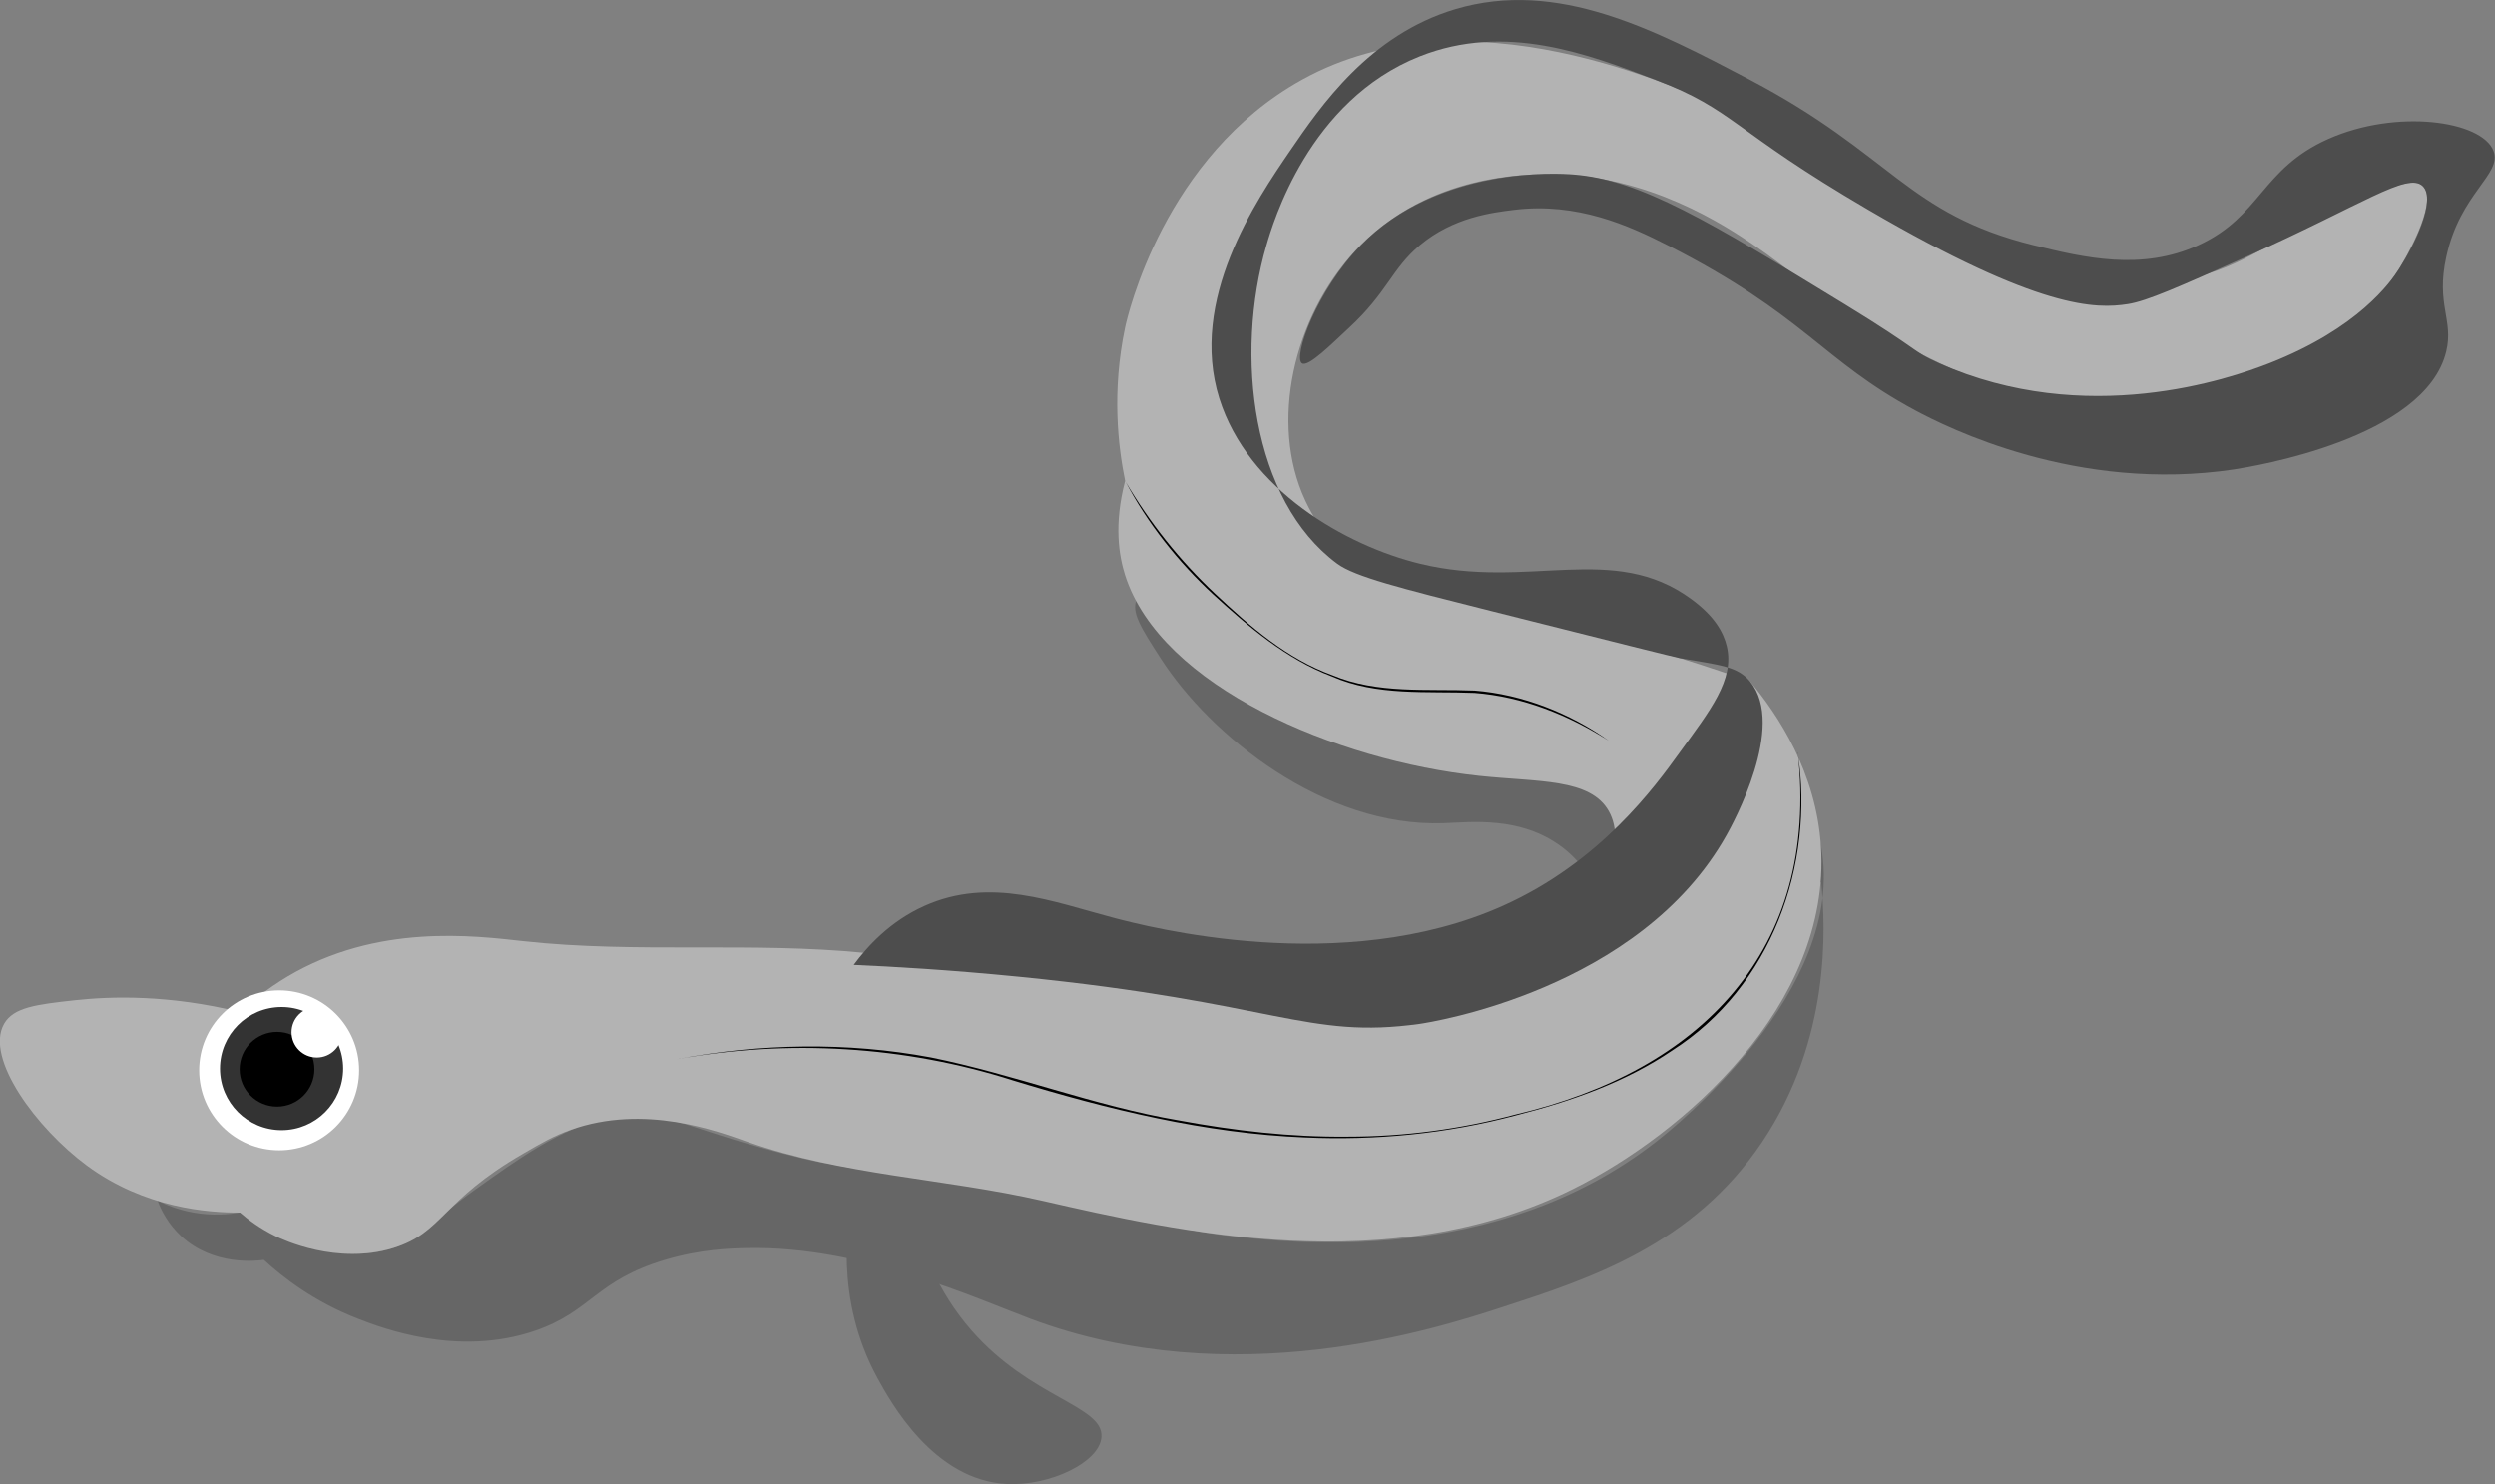 <?xml version="1.0" encoding="UTF-8"?>
<svg id="Layer_2" data-name="Layer 2" xmlns="http://www.w3.org/2000/svg" viewBox="0 0 257.68 153.28">
  <rect x="0" y="0" width="257.68" height="153.28" fill="#808080" stroke="none"/>
  <defs>
    <style>
      .cls-1 {
        fill: #4d4d4d;
      }

      .cls-2 {
        fill: #fff;
      }

      .cls-3 {
        fill: #666;
      }

      .cls-4 {
        fill: #333;
      }

      .cls-5 {
        fill: #b3b3b3;
      }
    </style>
  </defs>
  <g id="Layer_1-2" data-name="Layer 1">
    <g>
      <path class="cls-3" d="M16.28,124.02c.36.96,1.07,2.39,2.44,3.66,3.35,3.09,7.8,2.54,8.53,2.44,1.89,1.74,5.12,4.3,9.75,6.09,2.41.93,10.27,3.98,18.28,1.22,5.81-2,6.24-5.18,13.4-7.31,3.7-1.1,6.7-1.18,8.53-1.22,11.81-.23,23.71,5.24,29.24,7.31,20.91,7.82,41.79,1.04,48.74-1.22,8.95-2.91,19.66-6.39,26.81-17.06,7.08-10.57,6.57-22.11,6.09-26.81-15.96,3.55-21.97,1.54-24.37-1.22-.44-.5-1.11-1.45-2.44-2.44-4.27-3.2-9.43-2.53-12.19-2.44-12.33.43-24.05-8.98-29.24-17.06-2.04-3.17-3.06-4.76-2.44-6.09,3.85-8.21,66.05.26,70.68,25.59,2.69,14.72-15.18,29-17.06,30.46-16.49,12.87-37.47,10.48-43.87,9.75-6.68-.76-6.57-1.79-24.37-4.87-15.24-2.64-14.8-1.8-21.93-3.66-10.49-2.73-12.85-4.92-18.28-3.66-4.68,1.09-8.92,4.11-13.4,7.31-5.24,3.73-5.69,5.13-8.53,6.09-3.19,1.08-8.16,1.14-15.84-3.66-1.12.2-2.84.37-4.87,0-1.54-.28-2.78-.78-3.66-1.22Z"/>
      <path class="cls-5" d="M24.81,104.52c1.05-.98,2.68-2.35,4.87-3.66,9.27-5.51,19.28-4.22,24.37-3.66,11.72,1.29,23.61.04,35.34,1.22,63.32,6.34,71.17.71,74.33-3.66,1.78-2.46,4.32-7.61,2.44-10.97-1.91-3.42-7.3-3.01-13.4-3.66-14.67-1.56-32.88-9.17-36.56-20.72-.64-2.02-1.18-5.23,0-9.75-.72-3.52-1.4-9.19,0-15.84.22-1.06,3.99-17.67,18.28-25.59,17.05-9.45,38.64.66,45.09,3.66,13.98,6.5,24.35,17,38.51,17.36,3.37.09,6.31.16,10-1,5.14-1.62,7.64-4.34,16.07-7.83,4.09-1.69,5.44-1.85,6.09-1.22,1.72,1.69-2.26,8.25-2.44,8.53-4.84,7.86-14.57,13.53-24.73,14.52-10.46,1.02-19.27-3.12-22.8-4.77-1.73-.81-3.38-1.72-4.4-2.28-7.68-4.24-11.14-7.46-14.81-9.94-2.71-1.83-10.79-7.28-21.01-7.27-2.55,0-12.22,0-19.5,7.31-6.59,6.62-9.4,17.41-6.09,25.59.51,1.25,1.03,2.13,1.22,2.44,5.48,8.94,16.6,8.06,37.77,14.62,3.23,1,5.8,1.9,7.31,2.44,2.89,3.47,6.82,9.38,7.31,17.06,1.05,16.36-14.24,29.69-25.59,35.34-18.94,9.42-40.9,4.4-54.83,1.22-10.1-2.31-20.7-2.63-30.46-6.09-3.02-1.07-10.62-3.96-18.28-1.22-1.72.61-3,1.35-4.87,2.44-8.49,4.9-8.29,8.18-13.4,9.75-5.84,1.79-11.43-.85-12.19-1.22-1.63-.8-2.85-1.73-3.66-2.44-3.27.02-9.86-.45-15.84-4.87-5.15-3.81-10.55-11.06-8.53-14.62.97-1.71,3.32-2,7.31-2.44,3.77-.41,9.68-.59,17.06,1.22Z"/>
      <path d="M185.67,77.71c1.78,11.72-2.77,24.23-12.94,30.76-4.88,3.32-10.51,5.28-16.18,6.72-7.09,1.89-14.46,2.61-21.79,2.28-10.28-.42-20.34-2.9-30.14-5.89-11.18-3.57-23.22-4.27-34.72-2.19,8.64-1.63,17.6-1.8,26.25-.18,8.62,1.74,16.87,5.01,25.55,6.49,5.75,1.07,11.6,1.75,17.46,1.69,5.86,0,11.71-.77,17.37-2.29,19.12-4.48,31.39-16.96,29.15-37.39h0Z"/>
      <path d="M116.21,49.68c2.51,4.29,5.63,8.21,9.25,11.61,3.6,3.38,7.42,6.74,12.14,8.44,4.7,1.96,9.75,1.39,14.7,1.59,4.95.39,9.86,2.35,13.85,5.18-4.17-2.67-8.92-4.56-13.87-4.94-4.92-.2-10.08.35-14.73-1.71-4.7-1.78-8.56-5.09-12.22-8.43-3.64-3.36-6.84-7.4-9.12-11.75h0Z"/>
      <path class="cls-1" d="M88.17,99.65c1.42-1.92,3.76-4.5,7.31-6.09,6.78-3.04,13.34-.4,19.5,1.22,3.47.91,23.61,6.21,40.21-1.22,10.09-4.51,15.73-12.31,18.28-15.84,3.13-4.33,5.69-7.51,4.87-10.97-.34-1.45-1.27-3.12-3.66-4.87-8.1-5.95-16.8-.92-28.03-3.66-7.65-1.86-17.76-7.65-20.72-17.06-3.2-10.21,3.82-20.48,7.31-25.59,3.16-4.62,8.19-11.97,17.06-14.62,10.56-3.15,20.62,2.14,30.46,7.31,14.63,7.69,16.18,13.82,29.24,17.06,5.26,1.3,11.18,2.69,17.06,0,6.44-2.95,6.49-7.9,13.4-10.97,7.06-3.14,15.85-1.89,17.06,1.22.94,2.44-3.43,4.31-4.87,10.97-1.08,4.95.78,6.5,0,9.75-2.16,9.02-20.04,11.9-21.93,12.19-16.19,2.44-29.65-4.35-32.9-6.09-9.66-5.18-11.36-9.81-25.59-17.06-4.03-2.05-9.33-4.45-15.84-3.66-2.3.28-6.3.77-9.75,3.66-2.92,2.45-3.33,4.85-7.31,8.53-1.73,1.6-4.22,4.12-4.87,3.66-.92-.65,1.51-7.51,6.09-12.19,8.03-8.2,20.42-7.43,21.93-7.31,7,.54,14.01,4.83,28.03,13.4,8.06,4.93,6.9,4.83,9.75,6.09,15.19,6.74,30.02,1.61,34.12,0,9.22-3.62,12.54-8.4,13.4-9.75,1.56-2.42,3.88-7.11,2.44-8.53-1.55-1.52-6.2,1.91-18.28,7.31-6.81,3.05-10.21,4.57-12.19,4.87-3.22.5-9.05.63-26.81-9.75-14.1-8.24-13.8-10.3-21.93-13.4-7.02-2.68-15.54-5.94-24.37-2.44-11.49,4.55-15.19,17.27-15.84,19.5-3.31,11.35-1.52,26.37,7.31,32.9,1.82,1.34,6.49,2.52,15.84,4.87,12.72,3.2,19.07,4.8,19.5,4.87,4.2.73,5.99.83,7.31,2.44,3.75,4.58-1.81,14.72-2.44,15.84-8.98,16.03-30.66,19.35-31.68,19.5-11.7,1.63-14.77-2.22-41.43-4.87-7.17-.71-13.1-1.05-17.06-1.22Z"/>
      <path class="cls-3" d="M88.17,122.8c-.67,3.07-2.02,11.35,2.44,19.5,1.34,2.45,5.8,10.61,13.4,10.97,4.43.21,9.59-2.25,9.75-4.87.2-3.22-7.29-4-13.4-10.97-3.64-4.15-5.28-8.77-6.09-12.19-.13-.31-.79-1.73-2.44-2.44-1.78-.76-3.38-.12-3.66,0Z"/>
      <circle class="cls-2" cx="28.83" cy="110.54" r="8.26"/>
      <circle class="cls-4" cx="29.08" cy="110.36" r="6.36"/>
      <circle cx="28.61" cy="110.43" r="3.86"/>
      <circle class="cls-2" cx="32.72" cy="106.61" r="2.61"/>
    </g>
  </g>
</svg>